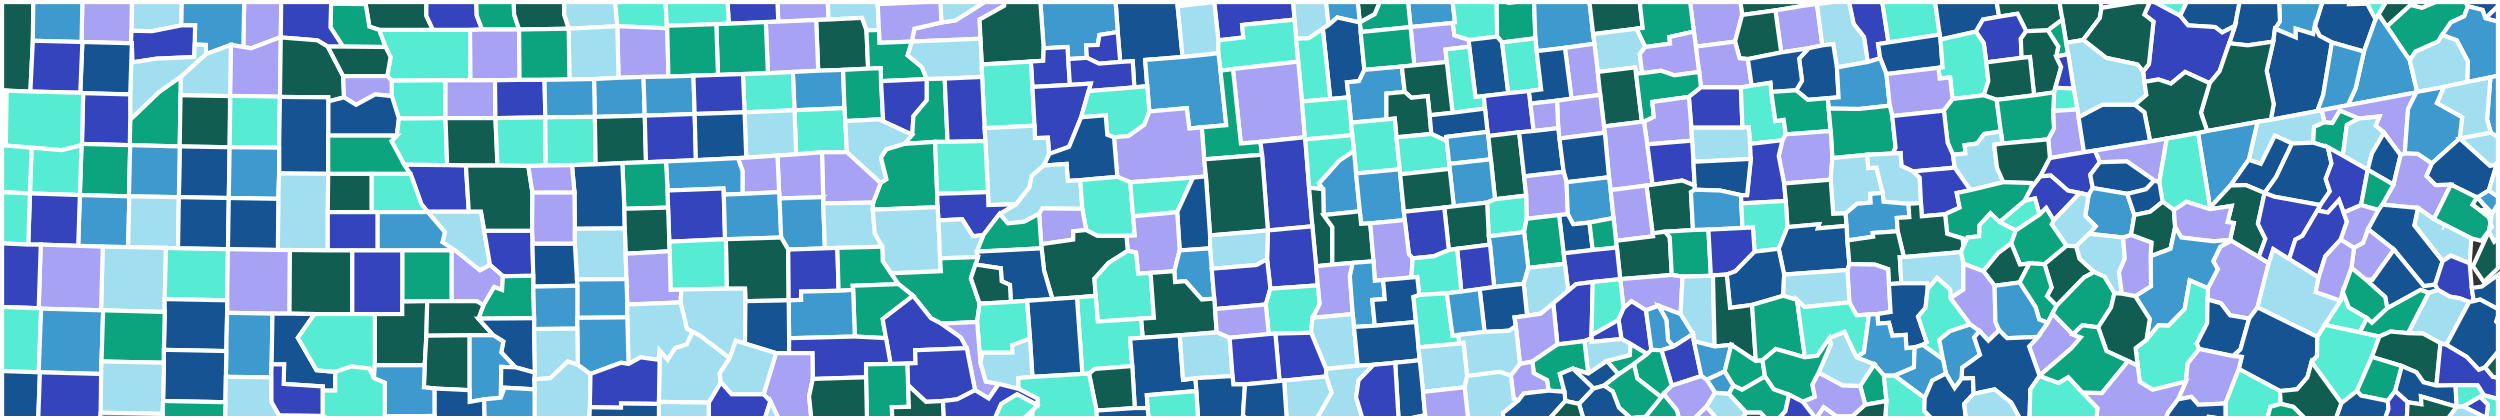 <?xml version="1.0" encoding="utf-8"?>
<!-- Generator: Adobe Illustrator 20.1.0, SVG Export Plug-In . SVG Version: 6.00 Build 0)  -->
<svg version="1.1" id="Layer_1" xmlns="http://www.w3.org/2000/svg" xmlns:xlink="http://www.w3.org/1999/xlink" x="0px" y="0px"
	 viewBox="0 0 601 101" style="enable-background:new 0 0 601 101;" xml:space="preserve">
<rect x="0" y="0" width="601" height="101" fill="#333333" stroke="none"/>
<style type="text/css">
	.st0{fill:none;}
	.st1{fill:#56EBD3;stroke:#FFFFFF;}
	.st2{fill:#3444BC;stroke:#FFFFFF;}
	.st3{fill:#A1DEF0;stroke:#FFFFFF;}
	.st4{fill:#115D52;stroke:#FFFFFF;}
	.st5{fill:#A8A2F4;stroke:#FFFFFF;}
	.st6{fill:#0BA47E;stroke:#FFFFFF;}
	.st7{fill:#3D99CE;stroke:#FFFFFF;}
	.st8{fill:#155392;stroke:#FFFFFF;}
</style>
<polygon class="st0" points="594.5,64 598.3,55.7 598.4,55.4 596.5,57.9 594.1,57.3 593.7,63.3 594.2,69.2 596.6,68.9 600.5,66.1 
	600.5,64.5 597.1,67.8 "/>
<polygon class="st0" points="598.3,52.2 598.7,53.5 599.1,51.3 596.3,48.3 598,50.4 "/>
<polygon class="st1" points="87.9,1 88.1,0.5 79.6,0.5 79.6,0.9 "/>
<polygon class="st2" points="222.4,0.5 211,0.5 211,1 "/>
<polygon class="st3" points="36.6,7.5 43.6,6.1 43.7,0.5 31.7,0.5 31.6,7.4 "/>
<polygon class="st4" points="88.8,6.4 91.2,7.2 104.1,7.2 102.5,3.8 102.5,0.5 88.1,0.5 87.9,1 "/>
<polygon class="st5" points="196.2,4.8 199.2,4.7 199,0.5 186.9,0.5 187.1,5.2 "/>
<polygon class="st3" points="136.7,6.9 148.4,6.3 147.9,0.5 135.6,0.5 135.6,3.5 "/>
<polygon class="st2" points="104.1,7.2 113,7.2 115.9,7.1 114.6,3.7 114.5,0.5 102.5,0.5 102.5,3.8 "/>
<polygon class="st6" points="115.9,7.1 124.8,7.1 123.6,3.5 123.5,0.5 114.5,0.5 114.6,3.7 "/>
<polygon class="st2" points="184.1,5.3 187.1,5.2 186.9,0.5 174.9,0.5 175.2,5.7 "/>
<polygon class="st1" points="160.4,6.8 160.3,6.2 160,0.5 147.9,0.5 148.4,6.3 "/>
<polygon class="st1" points="172.2,5.8 175.2,5.7 174.9,0.5 160,0.5 160.3,6.2 "/>
<polygon class="st4" points="124.8,7.1 136.7,6.9 135.6,3.5 135.6,0.5 123.5,0.5 123.6,3.5 "/>
<polygon class="st3" points="207.2,4.3 208.3,7.3 211.3,7.2 211,1 211,0.5 199,0.5 199.2,4.7 "/>
<polygon class="st5" points="226.3,5.4 219.8,6.9 219.2,10 219.2,10 235.7,9.3 235.5,4.7 241.4,1.4 241.5,0.5 236.7,0.5 229.7,4.9 
	"/>
<polygon class="st3" points="229.7,4.9 236.7,0.5 226.1,0.5 226.3,5.4 "/>
<polygon class="st4" points="330.5,3.4 331.7,0.5 326.4,0.5 326.9,5.4 "/>
<polygon class="st5" points="60.4,11.6 67.5,8.9 67.6,0.5 58.7,0.5 58.5,11.3 "/>
<polygon class="st7" points="46.9,6.1 46.8,10.7 49.5,10.8 49.5,13 55.5,10.8 58.5,11.3 58.7,0.5 43.7,0.5 43.6,6.1 "/>
<polygon class="st2" points="67.5,9 76.3,9.7 78.8,11.2 82.5,11.2 79.5,6.6 79.6,0.9 79.6,0.5 67.6,0.5 67.5,8.9 "/>
<polygon class="st5" points="19.8,10.1 31.5,10.4 31.6,7.4 31.7,0.5 19.8,0.5 19.6,10.1 "/>
<polygon class="st4" points="7.3,22 7.9,9.8 8,0.5 0.5,0.5 0.5,21.7 1.6,21.8 "/>
<polygon class="st7" points="19.6,10.1 19.8,0.5 8,0.5 7.9,9.8 "/>
<polygon class="st2" points="292.9,9.7 298.9,9 298.6,6 311.2,4.7 310.9,0.5 291.9,0.5 291.9,0.5 "/>
<polygon class="st7" points="291.9,0.5 291.9,0.5 283,0.5 283.1,1.5 "/>
<polygon class="st3" points="311.6,9.3 314.6,9.2 318,6.9 319.4,6 318.8,0.5 310.9,0.5 311.2,4.7 "/>
<polygon class="st7" points="321.5,4.2 326.9,5.4 326.4,0.5 318.8,0.5 319.4,6 "/>
<polygon class="st6" points="91.2,7.2 88.8,6.4 87.9,1 79.6,0.9 79.5,6.6 82.5,11.2 92.7,11.3 "/>
<polygon class="st8" points="269.3,14.9 272.3,14.7 272.7,21 275.8,20.7 275.3,14.4 284.3,13.7 283.1,1.5 283,0.5 268.2,0.5 
	268.7,7.7 "/>
<polygon class="st5" points="211.3,7.2 211.4,10.3 219.2,10 219.8,6.9 226.3,5.4 226.1,0.5 222.4,0.5 211,1 "/>
<polygon class="st7" points="256.6,11.3 256.8,14.2 261.3,13.9 261.1,10.9 263.9,10.8 264.3,8.4 268.7,7.7 268.2,0.5 250.1,0.5 
	250.9,11.6 "/>
<polygon class="st4" points="235.5,4.7 235.7,9.3 236,15.5 247.8,14.8 250.8,14.6 250.9,11.6 250.1,0.5 241.5,0.5 241.4,1.4 "/>
<polygon class="st3" points="364.6,0.5 362,0.5 362.8,0.7 "/>
<polygon class="st2" points="31.8,15 37.6,14.1 46.7,13.7 46.8,10.7 46.9,6.1 43.6,6.1 36.6,7.5 31.6,7.4 31.5,10.4 31.7,10.4 "/>
<polygon class="st4" points="202.7,16.8 208.7,16.5 208.3,7.3 207.2,4.3 199.2,4.7 196.2,4.8 196.7,17 "/>
<polygon class="st5" points="154.7,18.5 160.7,18.4 160.4,6.8 148.4,6.3 148.7,18.7 "/>
<polygon class="st5" points="190.6,17.3 196.7,17 196.2,4.8 187.1,5.2 184.1,5.3 184.6,17.6 "/>
<polygon class="st3" points="142.8,19 148.7,18.7 148.4,6.3 136.7,6.9 136.9,19.1 "/>
<polygon class="st6" points="178.6,17.8 184.6,17.6 184.1,5.3 175.2,5.7 172.2,5.8 172.6,18 "/>
<polygon class="st6" points="166.7,18.2 172.6,18 172.2,5.8 160.3,6.2 160.4,6.8 160.7,18.4 "/>
<polygon class="st1" points="93.9,13.7 93.1,18.3 94.2,19.4 107.1,19.3 113.1,19.3 113,7.2 104.1,7.2 91.2,7.2 92.7,11.3 "/>
<polygon class="st5" points="119,19.3 124.9,19.2 124.8,7.1 115.9,7.1 113,7.2 113.1,19.3 "/>
<polygon class="st6" points="130.9,19.2 136.9,19.1 136.7,6.9 124.8,7.1 124.9,19.2 "/>
<polygon class="st7" points="349.2,5.5 349.8,5.4 349.2,0.5 338.5,0.5 339.1,6.5 "/>
<polygon class="st3" points="292.9,9.7 291.9,0.5 283.1,1.5 284.3,13.7 292.9,12.8 "/>
<polygon class="st5" points="67.3,23.3 67.3,23.3 67.5,9 67.5,8.9 60.4,11.6 58.5,11.3 55.5,10.8 55.3,23.1 "/>
<polygon class="st4" points="78.9,23.4 78.9,24.4 82.7,23.4 82.5,18.3 78.8,11.2 76.3,9.7 67.5,9 67.3,23.3 "/>
<polygon class="st1" points="349.2,5.5 349.6,8.5 353.1,9.6 359.9,8.8 359.8,0.5 349.2,0.5 349.8,5.4 "/>
<polygon class="st6" points="326.9,5.4 327.1,7.7 339.1,6.5 338.5,0.5 331.7,0.5 330.5,3.4 "/>
<polygon class="st6" points="394.8,0.5 394.1,0.5 394.2,0.6 "/>
<polygon class="st6" points="211.7,16.4 211.8,19.5 222.8,19 221.6,16.1 218.2,13.3 219.2,10 219.2,10 211.4,10.3 211.3,7.2 
	208.3,7.3 208.7,16.5 "/>
<polygon class="st3" points="43.4,22.9 55.3,23.1 55.5,10.8 49.5,13 43.4,18.5 "/>
<polygon class="st3" points="37.6,14.1 31.8,15 31.7,10.4 31.3,22.7 31.3,28.8 38.3,22.1 43.4,18.5 49.5,13 49.5,10.8 46.8,10.7 
	46.7,13.7 "/>
<polygon class="st8" points="20,22.4 31.3,22.7 31.7,10.4 31.5,10.4 19.8,10.1 19.3,22.3 "/>
<polygon class="st2" points="19.8,10.1 19.6,10.1 7.9,9.8 7.3,22 19.3,22.3 "/>
<polygon class="st4" points="93.1,18.3 93.9,13.7 92.7,11.3 82.5,11.2 78.8,11.2 82.5,18.3 "/>
<polygon class="st3" points="221.6,16.1 222.8,19 222.8,19 227.1,18.9 236.1,18.5 236,15.5 235.7,9.3 219.2,10 218.2,13.3 "/>
<polygon class="st2" points="269.3,14.9 268.7,7.7 264.3,8.4 263.9,10.8 261.1,10.9 261.3,13.9 264.2,15.3 "/>
<polygon class="st1" points="293.4,17 296.4,16.6 312.1,14.8 311.6,9.3 311.2,4.7 298.6,6 298.9,9 292.9,9.7 292.9,12.8 "/>
<polygon class="st6" points="361.1,10.2 369.1,9.2 368.8,0.5 364.6,0.5 362.8,0.7 362,0.5 359.8,0.5 359.9,8.8 "/>
<polygon class="st8" points="434.1,1.3 436.8,1 440.6,0.5 433.9,0.5 "/>
<polygon class="st8" points="324.2,23.4 323.8,19.8 326.7,19.5 328,16.8 327.1,7.7 326.9,5.4 321.5,4.2 319.4,6 318,6.9 319.8,23.8 
	"/>
<polygon class="st7" points="369.4,12.3 376.2,11.5 383.3,10.5 383,8.2 382.1,0.5 368.8,0.5 369.1,9.2 "/>
<polygon class="st4" points="426.8,2.5 434.1,1.3 433.9,0.5 418.4,0.5 418.8,3.6 "/>
<polygon class="st4" points="393.4,6.9 394.9,6.7 394.2,0.6 394.1,0.5 382.1,0.5 383,8.2 "/>
<polygon class="st2" points="257.2,20.4 256.8,14.2 256.6,11.3 250.9,11.6 250.8,14.6 247.8,14.8 248.2,20.9 "/>
<polygon class="st1" points="313,24.4 319.8,23.8 318,6.9 314.6,9.2 311.6,9.3 312.1,14.8 "/>
<polygon class="st5" points="90.2,22.7 94.2,23.1 94.2,19.4 93.1,18.3 82.5,18.3 82.7,23.4 85.6,25.2 "/>
<polygon class="st5" points="347.8,14.9 347.5,11.9 353.2,11.2 353.1,9.6 349.6,8.5 349.2,5.5 339.1,6.5 340,15.7 "/>
<polygon class="st6" points="31.3,34.9 43.2,35.2 43.4,22.9 43.4,18.5 38.3,22.1 31.3,28.8 31.2,34.9 "/>
<polygon class="st6" points="337,16 340,15.7 339.1,6.5 327.1,7.7 328,16.8 "/>
<polygon class="st2" points="513.9,0.5 504.9,0.5 505.2,1.9 "/>
<polygon class="st1" points="525.7,0.5 517.9,0.5 524.1,3.8 "/>
<polygon class="st5" points="407.7,11.2 417.1,10 418.8,3.6 418.4,0.5 406.3,0.5 407.2,7.6 "/>
<polygon class="st6" points="394.9,6.7 393.4,6.9 395.5,11.3 401.5,10.5 401.3,8.9 407.2,7.6 406.3,0.5 394.8,0.5 394.2,0.6 "/>
<polygon class="st7" points="203,26 202.7,16.8 196.7,17 190.6,17.3 191,26.5 "/>
<polygon class="st6" points="203.2,29.1 211.3,28.7 212.3,28.7 211.8,19.5 211.7,16.4 208.7,16.5 202.7,16.8 203,26 "/>
<polygon class="st1" points="191,26.5 190.6,17.3 184.6,17.6 178.6,17.8 179,27 "/>
<polygon class="st7" points="155,27.8 154.7,18.5 148.7,18.7 142.8,19 143,28.1 "/>
<polygon class="st7" points="167,27.4 166.7,18.2 160.7,18.4 154.7,18.5 155,27.8 "/>
<polygon class="st2" points="179,27 178.6,17.8 172.6,18 166.7,18.2 167,27.4 "/>
<polygon class="st1" points="95.9,28.5 107.1,28.4 107.1,19.3 94.2,19.4 94.2,23.1 "/>
<polygon class="st5" points="119.1,28.4 119,19.3 113.1,19.3 107.1,19.3 107.1,28.4 "/>
<polygon class="st2" points="131.1,28.2 130.9,19.2 124.9,19.2 119,19.3 119.1,28.4 "/>
<polygon class="st7" points="143,28.1 142.8,19 136.9,19.1 130.9,19.2 131.1,28.2 "/>
<polygon class="st1" points="236.7,30.8 248.7,30.2 248.2,20.9 247.8,14.8 236,15.5 236.1,18.5 "/>
<polygon class="st2" points="262.2,20.1 261.7,21.9 272.7,21 272.3,14.7 269.3,14.9 264.2,15.3 261.3,13.9 256.8,14.2 257.2,20.4 
	"/>
<polygon class="st7" points="285.3,26 285.9,30.9 288.9,30.6 294.8,30.1 293.4,17 292.9,12.8 284.3,13.7 275.3,14.4 275.8,20.7 
	276.3,26.8 "/>
<polygon class="st2" points="211.3,28.7 219.3,32.4 219.6,27.9 222.8,24.1 222.8,19 222.8,19 211.8,19.5 212.3,28.7 "/>
<polygon class="st6" points="219.6,27.9 219.3,32.4 217.4,34.6 224.8,34.1 227.8,34.1 227.1,18.9 222.8,19 222.8,24.1 "/>
<polygon class="st2" points="236.9,33.9 236.7,30.8 236.1,18.5 227.1,18.9 227.8,34.1 "/>
<polygon class="st2" points="448.1,8.9 449,14.9 452,14 451.5,10.6 454,10.2 452.5,0.5 444.5,0.5 445.6,5.7 "/>
<polygon class="st8" points="95.4,32.6 95.9,28.5 94.2,23.1 90.2,22.7 85.6,25.2 82.7,23.4 78.9,24.4 78.9,32.6 "/>
<polygon class="st4" points="43.2,35.2 55.2,35.4 55.3,23.1 43.4,22.9 43.2,35.2 "/>
<polygon class="st2" points="31.3,28.8 31.3,22.7 20,22.4 19.7,34.6 31.2,34.9 "/>
<polygon class="st3" points="1.6,21.8 0.5,21.7 0.5,34.9 1.4,35 "/>
<polygon class="st1" points="19.6,34.9 19.7,34.6 20,22.4 19.3,22.3 7.3,22 1.6,21.8 1.4,35 7.6,35.5 14.8,36.1 "/>
<rect x="55.1" y="23.4" transform="matrix(1.496659e-02 -1 1 1.496659e-02 30.974 90.101)" class="st1" width="12.3" height="11.9"/>
<polygon class="st8" points="67.1,41.7 78.9,41.8 78.9,32.6 78.9,24.4 78.9,23.4 67.3,23.3 67.3,23.3 67.1,35.5 "/>
<polygon class="st8" points="354.7,23.3 356.7,23.1 362.6,22.4 361.1,10.2 359.9,8.8 353.1,9.6 353.2,11.2 "/>
<polygon class="st5" points="303,34.1 313.7,33 313,24.4 312.1,14.8 296.4,16.6 298.3,34.5 "/>
<polygon class="st1" points="367.5,21.9 370.5,21.5 369.4,12.3 369.1,9.2 361.1,10.2 362.6,22.4 "/>
<polygon class="st1" points="357,26.1 356.7,23.1 354.7,23.3 353.2,11.2 347.5,11.9 347.8,14.9 349.2,27.1 "/>
<polygon class="st5" points="428.2,12.6 434.8,11.6 438.1,10.9 436.8,1 434.1,1.3 426.8,2.5 "/>
<polygon class="st6" points="303.4,37.2 303,34.1 298.3,34.5 296.4,16.6 293.4,17 294.8,30.1 288.9,30.6 289.5,38.3 "/>
<polygon class="st3" points="438.1,10.9 440.7,10.6 441.6,16.2 449,14.9 448.1,8.9 445.6,5.7 444.5,0.5 440.6,0.5 436.8,1 "/>
<polygon class="st4" points="420.2,14.2 428.2,12.6 426.8,2.5 418.8,3.6 417.1,10 418.2,14 "/>
<polygon class="st1" points="466.3,8.3 465.2,0.5 452.5,0.5 454,10.2 "/>
<polygon class="st3" points="393.1,16.2 393.3,17.7 394.8,17.6 394.2,13 395.5,11.3 393.4,6.9 383,8.2 383.3,10.5 384.1,17.3 "/>
<polygon class="st8" points="466.5,9.5 475,7.6 476.7,4.7 480.6,4 480,0.5 465.2,0.5 466.3,8.3 "/>
<polygon class="st2" points="251.9,33.1 252.2,37 257,35.3 259.9,28.2 261.7,21.9 262.2,20.1 257.2,20.4 248.2,20.9 248.7,30.2 
	248.8,33.2 "/>
<polygon class="st4" points="485,3.3 487.1,7.5 492.3,7.3 495.8,4.7 495.1,0.5 480,0.5 480.6,4 "/>
<polygon class="st1" points="259.9,28.2 265.8,27.7 266.2,32.4 267.8,33 271.3,32.7 275.1,30 276.3,26.8 275.8,20.7 272.7,21 
	261.7,21.9 "/>
<polygon class="st5" points="384.7,22.8 384.1,17.3 383.3,10.5 376.2,11.5 377.8,23.7 "/>
<polygon class="st5" points="394.8,17.6 399.3,17 402.5,18.1 408.5,17.3 407.7,11.2 407.2,7.6 401.3,8.9 401.5,10.5 395.5,11.3 
	394.2,13 "/>
<polygon class="st8" points="367.5,21.9 367.9,24.9 374.3,24.2 377.8,23.7 376.2,11.5 369.4,12.3 370.5,21.5 "/>
<polygon class="st7" points="333.3,28.7 333.3,22.5 337.7,22.1 337,16 328,16.8 326.7,19.5 323.8,19.8 324.2,23.4 324.8,29.5 "/>
<polygon class="st4" points="339.3,23.5 343.2,23.1 343.7,27.7 349.2,27.1 347.8,14.9 340,15.7 337,16 337.7,22.1 "/>
<polygon class="st8" points="526,6.1 532.5,6.5 534.2,7.8 537.3,6.2 538.4,0.5 525.7,0.5 524.1,3.8 "/>
<polygon class="st1" points="97.2,39.6 107.5,39.7 107.1,28.4 95.9,28.5 95.4,32.6 94.1,33.9 "/>
<polygon class="st4" points="112,39.8 119.6,39.8 119.1,28.4 107.1,28.4 107.5,39.7 "/>
<polygon class="st1" points="127,39.9 131.2,39.8 131.1,28.2 119.1,28.4 119.6,39.8 "/>
<polygon class="st1" points="197.6,36.6 203.6,36.6 203.2,29.1 203,26 191,26.5 191.4,37.1 "/>
<polygon class="st3" points="186.9,37.4 191.4,37.1 191,26.5 179,27 179.4,37.9 "/>
<polygon class="st1" points="137.5,39.7 143.2,39.5 143,28.1 131.1,28.2 131.2,39.8 "/>
<polygon class="st4" points="149.6,39.2 155.3,39 155,27.8 143,28.1 143.2,39.5 "/>
<polygon class="st2" points="160.1,38.8 167.3,38.5 167,27.4 155,27.8 155.3,39 "/>
<polygon class="st8" points="177.4,38 179.4,37.9 179,27 167,27.4 167.3,38.5 "/>
<polygon class="st4" points="496.7,10.3 500.8,9.6 504.8,4.3 505.2,1.9 504.9,0.5 495.1,0.5 495.8,4.7 "/>
<polygon class="st2" points="569.1,0.9 569.3,0.5 565,0.5 564.8,1 "/>
<polygon class="st5" points="408.9,21 418.5,21 421.1,20.6 420.2,14.2 418.2,14 417.1,10 407.7,11.2 408.5,17.3 "/>
<polygon class="st3" points="211.7,44 213.1,43.1 211.8,37.9 213.1,35.9 217.4,34.6 219.3,32.4 211.3,28.7 203.2,29.1 203.6,36.6 
	"/>
<polygon class="st6" points="98.7,41.8 97.2,39.6 94.1,33.9 95.4,32.6 78.9,32.6 78.9,41.8 89.3,41.8 "/>
<polygon class="st5" points="271.7,43.8 286.8,42.7 289.9,42.4 289.5,38.3 288.9,30.6 285.9,30.9 285.3,26 276.3,26.8 275.1,30 
	271.3,32.7 267.8,33 268.6,42.5 "/>
<polygon class="st8" points="252.2,37 250.9,39.8 256.4,39.4 256.7,43.5 259.7,43.3 268.6,42.5 267.8,33 266.2,32.4 265.8,27.7 
	259.9,28.2 257,35.3 "/>
<polygon class="st8" points="557.6,8.6 560.6,10.2 568.3,12.4 571.1,4.6 569.1,0.9 564.8,1 565,0.5 558.3,0.5 556.5,6.2 "/>
<polygon class="st7" points="546.9,6.9 551.9,9 551.9,6.9 556.1,8.2 556.5,6.2 558.3,0.5 547.9,0.5 548.1,5.1 "/>
<polygon class="st1" points="313.8,33.5 325.1,32.5 324.8,29.5 324.2,23.4 319.8,23.8 313,24.4 313.7,33 "/>
<polygon class="st4" points="335.7,33 344.1,32.2 343.7,27.7 343.2,23.1 339.3,23.5 337.7,22.1 333.3,22.5 333.3,28.7 335.3,28.5 
	"/>
<polygon class="st2" points="477.5,15 486,13.9 485.8,9.3 487.1,7.5 485,3.3 480.6,4 476.7,4.7 475,7.6 476.9,10.4 "/>
<polygon class="st4" points="395.2,29.2 395.3,29.2 394.7,29.1 393.3,17.7 393.1,16.2 384.1,17.3 384.7,22.8 385.6,30.4 "/>
<polygon class="st8" points="535.9,10.4 540.3,10.9 546.5,10 546.9,6.9 548.1,5.1 547.9,0.5 538.4,0.5 537.3,6.2 "/>
<polygon class="st3" points="237.5,46.2 237.6,49.3 244.3,49.1 247.5,45 248,42.3 250.9,39.8 252.2,37 251.9,33.1 248.8,33.2 
	248.7,30.2 236.7,30.8 236.9,33.9 "/>
<polygon class="st8" points="432.5,14.1 433.2,19.4 431.8,21.7 434.6,24 439.4,23.6 442,23.4 441.6,16.2 440.7,10.6 438.1,10.9 
	434.8,11.6 "/>
<polygon class="st8" points="421.1,20.6 425.6,19.9 425.8,22.1 431.8,21.7 433.2,19.4 432.5,14.1 434.8,11.6 428.2,12.6 420.2,14.2 
	"/>
<polygon class="st6" points="31.3,34.9 31.2,34.9 19.7,34.6 19.6,34.9 19.2,46.9 31,47.2 "/>
<polygon class="st8" points="43,47.4 55,47.6 55.2,35.4 43.2,35.2 43,47.4 "/>
<polygon class="st7" points="66.9,47.8 67.1,41.7 67.1,35.5 55.2,35.4 55,47.6 "/>
<polygon class="st7" points="43.2,35.2 43.2,35.2 31.3,34.9 31,47.2 31.1,47.2 43,47.4 "/>
<polygon class="st1" points="571.1,4.6 571.8,3.5 573.6,0.5 569.3,0.5 569.1,0.9 "/>
<polygon class="st1" points="19.2,46.9 19.6,34.9 14.8,36.1 7.6,35.5 7.2,46.5 19.2,46.9 "/>
<polygon class="st6" points="395.3,29.2 397.6,28.1 397.2,24.5 406,23.3 408.9,21 408.5,17.3 402.5,18.1 399.3,17 394.8,17.6 
	393.3,17.7 394.7,29.1 "/>
<polygon class="st1" points="7.6,35.5 1.4,35 0.5,34.9 0.5,46.2 7.2,46.5 "/>
<polygon class="st2" points="517.7,5.2 516.6,15.4 515.2,17.2 515.5,19.7 518.9,19.1 521.9,20.1 525.3,17.3 531.2,20 533.6,17.1 
	535.9,10.4 537.3,6.2 534.2,7.8 532.5,6.5 526,6.1 524.1,3.8 517.9,0.5 516.8,0.5 515.5,3.5 "/>
<polygon class="st4" points="504.8,4.3 500.8,9.6 506.3,13.9 513.8,15.5 515.2,17.2 516.6,15.4 517.7,5.2 515.5,3.5 516.8,0.5 
	513.9,0.5 505.2,1.9 "/>
<polygon class="st8" points="466,16.3 467,16.2 466.5,9.5 466.3,8.3 454,10.2 451.5,10.6 452,14 453.5,17.8 "/>
<polygon class="st1" points="466,16.3 466.3,18.9 468.8,18.6 469.4,23.8 476.9,22.9 478,19.5 477.5,15 476.9,10.4 475,7.6 
	466.5,9.5 467,16.2 "/>
<polygon class="st8" points="596.8,2.4 597.5,4.4 600.5,1.5 600.5,0.5 592.6,0.5 593.3,1.5 "/>
<polygon class="st2" points="357.6,31.7 357.8,32.7 365.2,31.8 368.7,31.5 367.9,24.9 367.5,21.9 362.6,22.4 356.7,23.1 357,26.1 
	"/>
<polygon class="st6" points="211.8,37.9 213.1,43.1 211.7,44 209.9,48.7 209.8,50.4 225.4,49.8 225.3,46.6 224.8,34.1 217.4,34.6 
	213.1,35.9 "/>
<polygon class="st6" points="494.3,13.6 497.2,13 496.7,10.3 495.8,4.7 492.3,7.3 494.8,11.2 "/>
<polygon class="st1" points="237.5,46.2 236.9,33.9 227.8,34.1 224.8,34.1 225.3,46.6 "/>
<polygon class="st4" points="573.8,6.4 579.5,1.2 582.2,1.9 585.6,0.5 573.6,0.5 571.8,3.5 "/>
<polygon class="st5" points="211.7,44 203.6,36.6 197.6,36.6 197.9,47.4 197.9,48.9 209.9,48.7 "/>
<polygon class="st5" points="191.4,37.1 186.9,37.4 187.3,46.2 187.4,47.7 197.9,47.4 197.6,36.6 "/>
<polygon class="st4" points="486,13.9 488,13.7 489,22.9 493.8,22.2 494.1,21.1 495.5,16.1 494.3,13.6 494.8,11.2 492.3,7.3 
	487.1,7.5 485.8,9.3 "/>
<polygon class="st5" points="179.4,37.9 177.4,38 178.5,41.1 178.5,46.6 187.3,46.2 186.9,37.4 "/>
<polygon class="st7" points="177.4,38 167.3,38.5 160.1,38.8 160.5,45.8 173.9,45.3 174,46.8 178.5,46.6 178.5,41.1 "/>
<polygon class="st2" points="102.8,50.9 112.7,50.9 112,39.8 107.5,39.7 97.2,39.6 98.7,41.8 101.3,49.1 "/>
<polygon class="st6" points="160.6,49.9 160.5,45.8 160.1,38.8 155.3,39 149.6,39.2 150.1,50.2 "/>
<polygon class="st4" points="115.6,50.9 116.4,55.5 127.9,55.5 128,46.3 127,39.9 119.6,39.8 112,39.8 112.7,50.9 "/>
<polygon class="st8" points="149.6,39.2 143.2,39.5 137.5,39.7 138.1,46.3 138.2,55 150.2,54.9 150.1,50.2 "/>
<polygon class="st7" points="439.4,23.6 439.6,26.1 446.9,26.2 454.3,25.4 453.5,17.8 452,14 449,14.9 441.6,16.2 442,23.4 "/>
<polygon class="st5" points="374.9,33.3 385.8,31.9 385.6,30.4 384.7,22.8 377.8,23.7 374.3,24.2 374.6,30.8 "/>
<polygon class="st5" points="138.1,46.3 137.5,39.7 131.2,39.8 127,39.9 128,46.3 "/>
<polygon class="st5" points="374.6,30.8 374.3,24.2 367.9,24.9 368.7,31.5 "/>
<polygon class="st8" points="347.8,33.9 347.7,32.9 357.6,31.7 357,26.1 349.2,27.1 343.7,27.7 344.1,32.2 "/>
<polygon class="st1" points="326,41.7 336.5,40.7 335.7,33 335.3,28.5 333.3,28.7 324.8,29.5 325.1,32.5 325.5,36.3 "/>
<polygon class="st1" points="101.3,49.1 98.7,41.8 89.3,41.8 89.3,51 90.8,51 102.9,51 102.8,50.9 "/>
<polygon class="st2" points="406.6,30.7 418.9,30.7 418.5,21 408.9,21 406,23.3 "/>
<polygon class="st3" points="78.9,41.8 67.1,41.7 66.9,47.8 66.8,60.1 69.7,60.1 78.8,60.2 78.8,51 "/>
<polygon class="st4" points="89.3,51 89.3,41.8 78.9,41.8 78.8,51 "/>
<polygon class="st1" points="420.4,30.6 420.7,34.6 428.5,33.7 429.3,32.3 428.8,28.8 426.8,29.1 425.8,22.1 425.6,19.9 421.1,20.6 
	418.5,21 418.9,30.7 "/>
<polygon class="st2" points="315.5,54.4 314.7,45.1 313.8,33.5 313.7,33 303,34.1 303.4,37.2 304.8,55.4 "/>
<polygon class="st5" points="406.8,33.8 406.6,30.7 406,23.3 397.2,24.5 397.6,28.1 395.3,29.2 395.2,29.2 396,34.7 "/>
<polygon class="st3" points="498.5,21.3 499.4,26.3 499.7,28.2 505.4,25.2 513.2,25.2 516,22.8 515.5,19.7 515.2,17.2 513.8,15.5 
	506.3,13.9 500.8,9.6 496.7,10.3 497.2,13 "/>
<polygon class="st1" points="318.1,45.5 317.1,44.1 322,38.6 325.5,36.3 325.1,32.5 313.8,33.5 314.7,45.1 "/>
<polygon class="st5" points="467.3,26.6 469.4,23.8 468.8,18.6 466.3,18.9 466,16.3 453.5,17.8 454.3,25.4 454.9,27.9 "/>
<polygon class="st6" points="426.8,29.1 428.8,28.8 429.3,32.3 440.1,31.5 439.6,26.1 439.4,23.6 434.6,24 431.8,21.7 425.8,22.1 
	"/>
<polygon class="st3" points="242.3,53.7 246.2,53.3 249.8,51.4 250.6,50.1 260.2,50.2 259.7,43.3 256.7,43.5 256.4,39.4 250.9,39.8 
	248,42.3 247.5,45 244.3,49.1 240.3,51.4 "/>
<polygon class="st4" points="489,22.9 488,13.7 486,13.9 477.5,15 478,19.5 476.9,22.9 480,24 "/>
<polygon class="st1" points="348.5,40.6 348.4,39.4 347.8,33.9 344.1,32.2 335.7,33 336.5,40.7 336.6,41.9 "/>
<polygon class="st7" points="347.8,33.9 348.4,39.4 358.4,38.3 357.8,32.7 357.6,31.7 347.7,32.9 "/>
<polygon class="st2" points="497.2,13 494.3,13.6 495.5,16.1 494.1,21.1 498.5,21.3 "/>
<polygon class="st4" points="304.8,55.4 303.4,37.2 289.5,38.3 289.9,42.4 290.9,56.6 "/>
<polygon class="st2" points="160.5,45.8 160.6,49.9 160.9,58.1 174.3,57.5 174,46.8 173.9,45.3 "/>
<polygon class="st5" points="128,46.3 127.9,55.5 128,58.6 138.2,58.6 138.2,55 138.1,46.3 "/>
<polygon class="st4" points="359.4,47.9 366.9,47 366.4,42.4 365.2,31.8 357.8,32.7 358.4,38.3 "/>
<polygon class="st8" points="375.9,41.3 374.9,33.3 374.6,30.8 368.7,31.5 365.2,31.8 366.4,42.4 "/>
<polygon class="st7" points="325.5,36.3 322,38.6 317.1,44.1 318.1,45.5 318.2,51.7 326.9,50.8 326,41.7 "/>
<polygon class="st5" points="387.2,45.7 395.8,44.6 397.3,44.4 396,34.7 395.2,29.2 385.6,30.4 385.8,31.9 386.8,42.6 "/>
<polygon class="st7" points="31.1,47.2 31,47.2 19.2,46.9 19.2,46.9 18.8,59.1 24.7,59.3 30.8,59.4 "/>
<polygon class="st2" points="19.2,46.9 7.2,46.5 6.8,58.8 9.8,58.8 18.8,59.1 "/>
<polygon class="st3" points="43,47.4 43,47.4 31.1,47.2 30.8,59.4 39.9,59.6 42.8,59.7 "/>
<polygon class="st8" points="43,47.4 42.8,59.7 54.8,59.9 55,47.6 "/>
<polygon class="st8" points="55,47.6 54.8,59.9 66.8,60.1 66.9,47.8 "/>
<polygon class="st1" points="7.2,46.5 0.5,46.2 0.5,58.5 6.8,58.8 "/>
<polygon class="st7" points="187.3,46.2 178.5,46.6 174,46.8 174.3,57.5 174.5,57.5 187.8,57.1 187.4,47.7 "/>
<polygon class="st6" points="579.5,1.2 573.8,6.4 579.3,14.5 580.7,12.4 586.1,10 587.1,8.4 589.2,5.4 592.4,3.9 593.3,1.5 
	592.6,0.5 585.6,0.5 582.2,1.9 "/>
<polygon class="st1" points="272.4,52 271.7,43.8 268.6,42.5 259.7,43.3 260.2,50.2 261.1,55.3 263.8,56.7 270.8,56.7 272.8,56.6 
	"/>
<polygon class="st8" points="546.6,25 545.9,28.8 557.1,26.7 558.5,22.8 560.6,10.2 557.6,8.6 556.5,6.2 556.1,8.2 551.9,6.9 
	551.9,9 546.9,6.9 546.5,10 544.9,17 "/>
<polygon class="st2" points="600.5,5.2 600.5,1.5 597.5,4.4 "/>
<polygon class="st8" points="376.6,43.8 386.8,42.6 385.8,31.9 374.9,33.3 375.9,41.3 "/>
<polygon class="st7" points="197.9,48.9 197.9,47.4 187.4,47.7 187.8,57.1 189.5,60 198.3,59.7 "/>
<polygon class="st7" points="564.4,25.3 580.9,22.2 581.1,22.1 579.3,14.5 573.8,6.4 571.8,3.5 571.1,4.6 568.3,12.4 566.3,21.2 "/>
<polygon class="st4" points="530.6,31.5 542.7,29.3 545.9,28.8 546.6,25 544.9,17 546.5,10 540.3,10.9 535.9,10.4 533.6,17.1 
	531.2,20 529.1,27.1 "/>
<polygon class="st1" points="283,51 286.8,42.7 271.7,43.8 272.4,52 "/>
<polygon class="st2" points="225.4,49.8 225.6,53 231.3,52.7 233.9,56.8 236.4,56.5 240.3,51.4 244.3,49.1 237.6,49.3 237.5,46.2 
	225.3,46.6 "/>
<polygon class="st8" points="283.6,60.2 290.9,59.7 290.9,56.6 289.9,42.4 286.8,42.7 283,51 "/>
<polygon class="st6" points="440.5,38 448.9,37.2 455,36.9 455.7,35.5 454.9,27.9 454.3,25.4 446.9,26.2 439.6,26.1 440.1,31.5 "/>
<polygon class="st3" points="407.1,38.9 420.9,38.2 420.7,34.6 420.4,30.6 418.9,30.7 406.6,30.7 406.8,33.8 "/>
<polygon class="st4" points="150.1,50.2 150.2,54.9 150.4,61 161,60.4 160.9,58.1 160.6,49.9 "/>
<polygon class="st2" points="89.3,51 78.8,51 78.8,60.2 84.7,60.2 90.8,60.2 90.8,51 "/>
<polygon class="st7" points="109.4,60.2 106.4,58.2 107,55.8 102.9,51 90.8,51 90.8,60.2 96.7,60.2 108.6,60.2 "/>
<polygon class="st3" points="115.6,50.9 112.7,50.9 102.8,50.9 102.9,51 107,55.8 106.4,58.2 109.4,60.2 115.4,65 117.8,63.7 
	116.4,55.5 "/>
<polygon class="st3" points="197.9,48.9 198.3,59.7 201.3,59.6 212.1,59.3 210.3,56.1 209.8,50.4 209.9,48.7 "/>
<polygon class="st7" points="596.8,2.4 593.3,1.5 592.4,3.9 589.2,5.4 587.1,8.4 590.6,9.7 593.3,14.8 593.1,19.7 598.7,18.6 
	600.5,18.2 600.5,5.2 597.5,4.4 "/>
<polygon class="st6" points="468.2,34.3 469.5,37.2 472.5,36.9 472.3,34.9 475.3,34.5 477,32.2 481,31.6 480,24 476.9,22.9 
	469.4,23.8 467.3,26.6 "/>
<polygon class="st7" points="349.5,49.6 357.5,48.7 359.4,47.9 358.4,38.3 348.4,39.4 348.5,40.6 "/>
<polygon class="st7" points="336.6,41.9 336.5,40.7 326,41.7 326.9,50.8 327.2,53.8 329.4,53.7 337.7,52.9 337.5,50.9 "/>
<polygon class="st3" points="225.4,49.8 209.8,50.4 210.3,56.1 212.1,59.3 212.2,62.8 214.2,65.7 226.2,65.2 226,62.1 225.6,53 "/>
<polygon class="st2" points="407.4,44.6 407.1,38.9 406.8,33.8 396,34.7 397.3,44.4 404.4,43.4 "/>
<polygon class="st1" points="499.4,26.3 498.5,21.3 494.1,21.1 493.8,22.2 493.6,26.7 "/>
<polygon class="st4" points="336.6,41.9 337.5,50.9 347.2,49.9 349.5,49.6 348.5,40.6 "/>
<polygon class="st6" points="481,31.6 481.4,34.5 492.4,33.5 493.8,30.9 493.6,26.7 493.8,22.2 489,22.9 480,24 "/>
<polygon class="st2" points="457.1,39.9 459.9,41.2 469.9,40.3 469.5,37.2 468.2,34.3 467.3,26.6 454.9,27.9 455.7,35.5 455,36.9 
	456.9,36.8 "/>
<polygon class="st7" points="557.1,26.7 558.1,26.5 564.4,25.3 566.3,21.2 568.3,12.4 560.6,10.2 558.5,22.8 "/>
<polygon class="st5" points="250.6,50.1 249.8,51.4 250.3,58.7 258,57.6 258,55.6 261.1,55.3 260.2,50.2 "/>
<polygon class="st4" points="318.2,51.7 318.1,45.5 314.7,45.1 315.5,54.4 316.4,64 320.3,63.6 320.3,54.6 "/>
<polygon class="st4" points="513.2,25.2 515.5,27 516.9,34 520.9,33.3 528.4,32 530.6,31.5 529.1,27.1 531.2,20 525.3,17.3 
	521.9,20.1 518.9,19.1 515.5,19.7 516,22.8 "/>
<polygon class="st5" points="427.6,37.5 428.9,44.1 440.1,43.2 440.5,38 440.1,31.5 429.3,32.3 428.5,33.7 "/>
<polygon class="st3" points="150.2,54.9 138.2,55 138.2,58.6 138.7,67.2 150.6,67.1 150.4,61 "/>
<polygon class="st2" points="116.4,55.5 117.8,63.7 120.9,66.4 128.2,66.3 128,58.6 127.9,55.5 "/>
<polygon class="st6" points="246.2,53.3 242.3,53.7 240.3,51.4 236.4,56.5 234.8,60.5 250.4,59.7 250.3,58.7 249.8,51.4 "/>
<polygon class="st2" points="420,46.9 418.5,46.9 418.6,48.9 429.3,48.3 428.9,44.1 427.6,37.5 428.5,33.7 420.7,34.6 420.9,38.2 
	"/>
<polygon class="st3" points="233.9,56.8 231.3,52.7 225.6,53 226,62.1 235.1,61.8 234.8,60.5 236.4,56.5 "/>
<polygon class="st5" points="374.8,51.7 376.9,51.5 376.6,43.8 375.9,41.3 366.4,42.4 366.9,47 367,52.6 "/>
<polygon class="st3" points="587.5,20.9 593.1,19.7 593.3,14.8 590.6,9.7 587.1,8.4 586.1,10 580.7,12.4 579.3,14.5 581.1,22.1 "/>
<polygon class="st5" points="283,51 272.4,52 272.8,56.6 270.8,56.7 271.1,60.3 273.1,60.7 273.6,65.8 276.6,65.6 282.3,65.2 
	283.6,60.2 "/>
<polygon class="st4" points="189.5,60 187.8,57.1 174.5,57.5 174.7,69.4 179.1,69.4 179.2,72.4 189.6,72.2 189.6,72.2 "/>
<polygon class="st8" points="407.4,45.6 413.5,45.8 418.5,46.9 420,46.9 420.9,38.2 407.1,38.9 407.4,44.6 "/>
<polygon class="st1" points="160.9,58.1 161,60.4 161.2,69.7 163.8,69.6 174.7,69.4 174.5,57.5 174.3,57.5 "/>
<polygon class="st8" points="128,58.6 128.2,66.3 128.2,68.9 138.8,68.7 138.7,67.2 138.2,58.6 "/>
<polygon class="st5" points="493.8,30.9 492.4,33.5 492.8,38 501,36.6 499.7,28.2 499.4,26.3 493.6,26.7 "/>
<polygon class="st8" points="503.6,36.2 516.9,34 515.5,27 513.2,25.2 505.4,25.2 499.7,28.2 501,36.6 "/>
<polygon class="st7" points="378.2,53.9 382.1,53.5 387.9,52.4 387.2,45.7 386.8,42.6 376.6,43.8 376.9,51.5 "/>
<polygon class="st3" points="39.6,71.9 39.9,59.6 30.8,59.4 24.7,59.3 24.3,74.6 24.8,74.6 39.6,75 "/>
<polygon class="st5" points="24.7,59.3 18.8,59.1 9.8,58.8 9.3,74.1 9.9,74.2 24.3,74.6 "/>
<polygon class="st1" points="39.9,59.6 39.6,71.9 54.6,72.2 54.8,59.9 42.8,59.7 "/>
<polygon class="st5" points="66.8,60.1 54.8,59.9 54.6,72.2 54.6,75.2 65.5,75.4 69.6,75.4 69.7,60.1 "/>
<polygon class="st2" points="9.8,58.8 6.8,58.8 0.5,58.5 0.5,73.8 9.3,74.1 "/>
<polygon class="st4" points="78.8,60.2 69.7,60.1 69.6,75.4 75.6,75.5 84.7,75.5 84.7,60.2 "/>
<polygon class="st6" points="96.7,60.2 96.7,72.5 102.7,72.4 108.6,72.4 108.6,60.2 "/>
<polygon class="st2" points="96.7,72.5 96.7,60.2 90.8,60.2 84.7,60.2 84.7,75.5 90.1,75.5 96.7,75.5 "/>
<polygon class="st5" points="120.7,69.7 120.9,66.4 117.8,63.7 115.4,65 109.4,60.2 108.6,60.2 108.6,72.4 114.6,72.4 116.2,73.4 
	118.8,69 "/>
<polygon class="st4" points="266.5,63.2 271.1,60.3 270.8,56.7 263.8,56.7 261.1,55.3 258,55.6 258,57.6 250.3,58.7 250.4,59.7 
	251,65.1 253,71.9 258.9,71.5 263.4,71.1 263.1,67 "/>
<polygon class="st5" points="161,60.4 150.4,61 150.6,67.1 150.8,73.2 163.6,72.7 163.8,69.6 161.2,69.7 "/>
<polygon class="st2" points="198.3,59.7 189.5,60 189.6,72.2 192.6,72.1 192.6,70.1 201.6,69.9 201.3,59.6 "/>
<polygon class="st4" points="327.2,53.8 326.9,50.8 318.2,51.7 320.3,54.6 320.3,63.6 325.2,63.2 330.2,62.8 329.4,53.7 "/>
<polygon class="st3" points="473.7,45.7 481.6,43.8 480.1,40.4 479.4,34.8 481.4,34.5 481,31.6 477,32.2 475.3,34.5 472.3,34.9 
	472.5,36.9 469.5,37.2 469.9,40.3 "/>
<polygon class="st6" points="212.1,59.3 201.3,59.6 201.6,69.9 205.1,69.7 205,68.7 216,68.3 214.2,65.7 212.2,62.8 "/>
<polygon class="st1" points="366.9,47 359.4,47.9 357.5,48.7 357.9,56.8 366.4,55.8 367,52.6 "/>
<polygon class="st3" points="440.7,51.4 443.7,51.3 446.4,49 449.7,48.7 449.6,46.6 452.6,46.4 451.1,40.3 449.1,40.4 448.9,37.2 
	440.5,38 440.1,43.2 "/>
<polygon class="st3" points="451.1,40.3 452.6,46.4 452.8,48.5 458.8,49 461.8,48.8 461.5,42.7 459.9,41.2 457.1,39.9 456.9,36.8 
	455,36.9 448.9,37.2 449.1,40.4 "/>
<polygon class="st4" points="349.5,49.6 347.2,49.9 348.3,60.1 350.3,59.8 358.2,58.8 357.9,56.8 357.5,48.7 "/>
<polygon class="st2" points="337.5,50.9 337.7,52.9 338.7,61.1 339.6,62.1 344.7,61.6 348.3,60.1 347.2,49.9 "/>
<polygon class="st4" points="407.4,45.6 407.4,44.6 404.4,43.4 397.3,44.4 395.8,44.6 397.3,56.1 400.3,55.7 407,55.3 406.5,46.2 
	"/>
<polygon class="st5" points="388.5,57.9 397.4,56.8 397.3,56.1 395.8,44.6 387.2,45.7 387.9,52.4 "/>
<polygon class="st2" points="304.8,55.4 304.6,62.3 305.4,69.4 316.8,68.6 316.4,64 315.5,54.4 "/>
<polygon class="st3" points="290.9,59.7 291.3,64.6 302.1,63.7 304.6,62.3 304.8,55.4 290.9,56.6 "/>
<polygon class="st8" points="250.4,59.7 234.8,60.5 235.1,61.8 234.5,63.6 240.6,64.5 240.8,67.6 242.8,68.5 243,72.6 246.9,72.3 
	253,71.9 251,65.1 "/>
<polygon class="st4" points="480.1,40.4 481.6,43.8 488.3,44 488.4,45.1 490.5,42.4 492.8,38 492.4,33.5 481.4,34.5 479.4,34.8 "/>
<polygon class="st5" points="338.7,61.1 337.7,52.9 329.4,53.7 330.2,62.8 330.5,67.5 332.5,67.3 339.3,66.7 339.6,62.1 "/>
<polygon class="st7" points="418.5,46.9 413.5,45.8 407.4,45.6 406.5,46.2 407,55.3 410.7,55.2 418.9,54.8 418.6,48.9 "/>
<polygon class="st6" points="233.4,66.9 234.5,63.6 235.1,61.8 226,62.1 226.2,65.2 214.2,65.7 216,68.3 219.5,71.1 223.8,76.5 
	226.3,77.8 234.9,77.4 235.5,73 "/>
<polygon class="st1" points="276.6,65.6 273.6,65.8 273.1,60.7 271.1,60.3 266.5,63.2 263.1,67 263.4,71.1 263.9,77.3 274.3,76.6 
	277.4,76.4 "/>
<polygon class="st6" points="120.9,66.4 120.7,69.7 118.8,69 116.2,73.4 115,76.6 128.4,76.5 128.2,68.9 128.2,66.3 "/>
<polygon class="st4" points="429.7,54.6 437.3,53.9 437,54.9 443.9,54.3 443.7,51.3 440.7,51.4 440.1,43.2 428.9,44.1 429.3,48.3 
	"/>
<polygon class="st7" points="290.9,59.7 283.6,60.2 282.3,65.2 282.5,67.8 285,67.6 288.9,72 291.9,71.8 291.3,64.6 "/>
<polygon class="st8" points="378.2,53.9 376.9,51.5 374.8,51.7 375.9,60.9 382.9,60.1 382.1,53.5 "/>
<polygon class="st6" points="367,52.6 366.4,55.8 367.4,64.4 376.2,63.4 375.9,60.9 374.8,51.7 "/>
<polygon class="st4" points="235.5,73 243,72.6 242.8,68.5 240.8,67.6 240.6,64.5 234.5,63.6 233.4,66.9 "/>
<polygon class="st7" points="150.6,67.1 138.7,67.2 138.8,68.7 138.8,76.4 150.8,76.3 150.8,73.2 "/>
<polygon class="st2" points="467.6,51.5 471.1,49.9 470.4,46.4 473.7,45.7 469.9,40.3 459.9,41.2 461.5,42.7 461.8,48.8 462,52 "/>
<polygon class="st7" points="128.2,68.9 128.4,76.5 128.4,79.1 138.8,79 138.8,76.4 138.8,68.7 "/>
<polygon class="st6" points="387.9,52.4 382.1,53.5 382.9,60.1 388.7,59.5 388.5,57.9 "/>
<polygon class="st5" points="560.7,29.6 562.5,26.6 567.1,28.5 572,28 571.1,30.2 573.1,31.9 577.1,37.3 578.1,36.9 578.9,26.2 
	580.9,22.2 564.4,25.3 558.1,26.5 558.8,29.4 "/>
<polygon class="st3" points="543.5,39.4 546.9,32.6 551,34.5 556.1,34.3 556.3,30.5 558.8,29.4 558.1,26.5 557.1,26.7 545.9,28.8 
	542.7,29.3 540.6,38.4 "/>
<polygon class="st7" points="536.2,44.6 540.6,38.4 542.7,29.3 530.6,31.5 528.4,32 531.3,49.9 "/>
<polygon class="st5" points="504.8,39 511.3,38.8 517.9,43.4 519.1,43.8 520.9,33.3 516.9,34 503.6,36.2 "/>
<polygon class="st1" points="519.9,48.5 522.6,50.5 525.6,48.5 531.3,50.3 531.3,49.9 528.4,32 520.9,33.3 519.1,43.8 "/>
<polygon class="st2" points="493,42.2 497.1,45.8 500,46.4 502.1,46.9 503.1,45.2 502.5,42 504.8,39 503.6,36.2 501,36.6 492.8,38 
	490.5,42.4 "/>
<polygon class="st7" points="597.9,28.7 598.8,31.9 600.5,33 600.5,18.2 598.7,18.6 "/>
<polygon class="st3" points="585.8,24.8 591.9,28.2 591.3,33.3 598.8,31.9 597.9,28.7 598.7,18.6 593.1,19.7 587.5,20.9 "/>
<polygon class="st7" points="585.8,24.8 587.5,20.9 581.1,22.1 580.9,22.2 578.9,26.2 578.1,36.9 581.2,37 584.6,39.3 591.3,33.3 
	591.3,33.3 591.9,28.2 "/>
<polygon class="st1" points="418.6,48.9 418.9,54.8 421.4,54.7 421.8,60.5 427.6,59.8 429.7,54.6 429.3,48.3 "/>
<polygon class="st3" points="174.7,69.4 163.8,69.6 163.6,72.7 165.1,79 168.4,80.8 175.4,86.1 176.9,81.9 179.1,82.6 179.2,72.4 
	179.1,69.4 "/>
<polygon class="st7" points="366.4,55.8 357.9,56.8 358.2,58.8 359.2,69 366.3,68.2 367.4,64.4 "/>
<polygon class="st6" points="563.2,37.4 564.2,30 567.1,28.5 562.5,26.6 560.7,29.6 558.8,29.4 556.3,30.5 556.1,34.3 559.6,35.4 
	"/>
<polygon class="st6" points="205,68.7 205.1,69.7 205.5,80.9 213,81.3 212.2,76.7 219.5,71.1 216,68.3 "/>
<polygon class="st2" points="302.1,63.7 291.3,64.6 291.9,71.8 292.1,74.3 304.3,73.2 305.4,69.4 304.6,62.3 "/>
<polygon class="st7" points="201.6,69.9 192.6,70.1 192.6,72.1 189.6,72.2 189.6,72.2 189.7,81.3 205.5,80.9 205.1,69.7 "/>
<polygon class="st7" points="444.1,57.8 450.3,56.9 450.2,56 456.2,55.6 456,52.4 459,52.2 458.8,49 452.8,48.5 452.6,46.4 
	449.6,46.6 449.7,48.7 446.4,49 443.7,51.3 443.9,54.3 "/>
<polygon class="st8" points="39.6,71.9 39.6,75 39.4,84.1 54.4,84.4 54.6,75.2 54.6,72.2 "/>
<polygon class="st4" points="96.7,72.5 96.7,75.5 90.1,75.5 90.1,87.8 102.1,87.8 102.5,80.7 102.7,72.4 "/>
<polygon class="st4" points="116.2,73.4 114.6,72.4 108.6,72.4 102.7,72.4 102.5,80.7 112.9,80.6 118.6,80.6 115,76.6 "/>
<polygon class="st4" points="291.9,71.8 288.9,72 285,67.6 282.5,67.8 282.3,65.2 276.6,65.6 277.4,76.4 274.3,76.6 274.7,81.2 
	283.6,80.6 292.5,79.9 292.1,74.3 "/>
<polygon class="st8" points="544.4,46.4 547.2,42.5 551,34.5 546.9,32.6 543.5,39.4 540.6,38.4 536.2,44.6 539.9,44.5 "/>
<polygon class="st6" points="488.4,45.1 488.3,44 481.6,43.8 473.7,45.7 470.4,46.4 471.1,49.9 467.6,51.5 468.1,56.2 471.8,57.3 
	472,59.2 473,57.1 475.8,56.8 475.9,54.1 478.5,51.3 480.7,53.4 486.7,48.3 "/>
<polygon class="st8" points="503.1,45.2 511.4,46.6 515.9,45.5 517.9,43.4 511.3,38.8 504.8,39 502.5,42 "/>
<polygon class="st2" points="350.3,59.8 351.3,70.1 355.7,69.5 359.2,69 358.2,58.8 "/>
<polygon class="st1" points="348.3,60.1 344.7,61.6 339.6,62.1 339.3,66.7 340.7,66.6 341.2,70.9 347.8,70.5 351.3,70.1 350.3,59.8 
	"/>
<polygon class="st3" points="563.2,37.4 569.2,40.8 570.2,36.9 573.1,31.9 571.1,30.2 572,28 567.1,28.5 564.2,30 "/>
<polygon class="st3" points="163.6,72.7 150.8,73.2 150.8,76.3 151.1,87.5 154,85.9 158.3,86.5 158.6,84.3 160.5,86.5 162.3,83.7 
	165.1,82.8 166.5,79.8 168.4,80.8 165.1,79 "/>
<polygon class="st8" points="189.6,72.2 179.2,72.4 179.1,82.6 186.6,84.9 189.7,84.9 189.7,81.3 "/>
<polygon class="st5" points="325.2,63.2 320.3,63.6 316.4,64 316.8,68.6 317.2,73.1 315.5,76.4 325.2,75.5 324.5,66.4 "/>
<polygon class="st7" points="332.9,71.9 332.5,67.3 330.5,67.5 330.2,62.8 325.2,63.2 324.5,66.4 325.2,75.5 325.5,78.6 330.5,78.3 
	329.9,72.1 "/>
<polygon class="st2" points="489.2,47.7 490.3,51.6 491.9,50 493.7,53 500,46.4 497.1,45.8 493,42.2 490.5,42.4 488.4,45.1 
	486.7,48.3 "/>
<polygon class="st2" points="220,84.2 232.4,83.7 231,81.1 226.3,77.8 223.8,76.5 219.5,71.1 212.2,76.7 213,81.3 214.1,87.5 
	218.1,87.4 220.1,87.3 "/>
<polygon class="st4" points="397.4,56.8 388.5,57.9 388.7,59.5 389.5,67.1 401.9,66.1 401.4,57 400.3,55.7 397.3,56.1 "/>
<polygon class="st6" points="407,55.3 400.3,55.7 401.4,57 401.9,66.1 404.5,66.5 411.3,66.3 410.7,55.2 "/>
<polygon class="st1" points="9.9,74.2 9.3,74.1 0.5,73.8 0.5,89.2 9.3,89.5 "/>
<polygon class="st2" points="421.8,60.5 421.4,54.7 418.9,54.8 410.7,55.2 411.3,66.3 411.8,66.2 415.1,66 417.2,65.2 "/>
<polygon class="st7" points="24.8,74.6 24.3,74.6 9.9,74.2 9.3,89.5 9.6,89.5 24.3,89.9 24.4,86.9 "/>
<polygon class="st7" points="65.5,75.4 54.6,75.2 54.4,84.4 54.3,90.6 65.2,90.7 65.3,87.6 "/>
<polygon class="st6" points="24.8,74.6 24.4,86.9 39.4,87.2 39.4,84.1 39.6,75 "/>
<polygon class="st8" points="71.6,81.2 75.6,75.5 69.6,75.4 65.5,75.4 65.3,87.6 68.3,87.6 68.2,92.3 77.6,92.9 77.6,93.9 
	80.6,93.9 80.6,89.4 76.1,89 "/>
<polygon class="st1" points="90.1,75.5 84.7,75.5 75.6,75.5 71.6,81.2 76.1,89 80.6,89.4 84.5,88.1 88.8,88.6 89.9,90.9 90.1,87.8 
	"/>
<polygon class="st4" points="468.1,56.2 467.6,51.5 462,52 461.8,48.8 458.8,49 459,52.2 456,52.4 456.2,55.6 457.7,61.8 
	471.4,60.6 472,59.2 471.8,57.3 "/>
<polygon class="st8" points="544.4,46.4 546.8,47.3 557.8,49.3 560.1,46 559.1,43 560.5,39.3 559.6,35.4 556.1,34.3 551,34.5 
	547.2,42.5 "/>
<polygon class="st8" points="115,76.6 118.6,80.6 121,82.1 120.5,84.7 123.9,88.3 128.6,89.6 128.4,79.1 128.4,76.5 "/>
<polygon class="st2" points="388.7,59.5 382.9,60.1 375.9,60.9 376.2,63.4 377,69.9 378.9,68.3 382.9,67.8 389.5,67.1 "/>
<polygon class="st7" points="151.1,87.5 150.8,76.3 138.8,76.4 138.8,79 138.9,87.7 141.9,89.9 149.3,87.2 "/>
<polygon class="st1" points="272.2,88 271.7,81.4 274.7,81.2 274.3,76.6 263.9,77.3 263.4,71.1 258.9,71.5 260.2,89.9 261.8,89.8 
	263.2,88.7 "/>
<polygon class="st8" points="253,71.9 246.9,72.3 247.6,81.4 248.2,90.6 260.2,89.9 258.9,71.5 "/>
<polygon class="st1" points="235.5,73 234.9,77.4 235.7,87.2 236.2,84.8 243.4,84.8 243.3,83 247.6,81.4 246.9,72.3 243,72.6 "/>
<polygon class="st8" points="443.9,54.3 437,54.9 437.3,53.9 429.7,54.6 427.6,59.8 428.9,66 444.1,64.9 444.6,63.5 444.1,57.8 "/>
<polygon class="st8" points="569.2,40.8 575.4,44.4 577.1,37.3 573.1,31.9 570.2,36.9 "/>
<polygon class="st1" points="316.8,68.6 305.4,69.4 304.3,73.2 305,80.3 306.6,80.2 315.2,80 315.5,76.4 317.2,73.1 "/>
<polygon class="st1" points="489.2,47.7 486.7,48.3 480.7,53.4 484.6,55.4 490.3,51.6 "/>
<polygon class="st8" points="341.2,70.9 340.7,66.6 339.3,66.7 332.5,67.3 332.9,71.9 329.9,72.1 330.5,78.3 340.4,77.4 339.8,71.4 
	"/>
<polygon class="st7" points="511.4,46.6 503.1,45.2 502.1,46.9 501.3,51.9 503.8,54.4 502.2,56.2 510.4,57.1 512.3,56.5 513.1,51.7 
	"/>
<polygon class="st2" points="559.6,51.1 562.3,48.1 563.4,51.1 567.6,49.3 569.2,40.8 563.2,37.4 559.6,35.4 560.5,39.3 559.1,43 
	560.1,46 557.8,49.3 557.1,50.6 "/>
<polygon class="st3" points="128.4,79.1 128.6,89.6 128.4,91.2 132.3,90.9 136.5,86.9 138.9,87.7 138.8,79 "/>
<polygon class="st3" points="367.4,64.4 366.3,68.2 367.1,75.9 370.4,75.4 373.4,72.9 377,69.9 376.2,63.4 "/>
<polygon class="st8" points="511.4,46.6 513.1,51.7 516.9,50.9 519.9,48.5 519.1,43.8 517.9,43.4 515.9,45.5 "/>
<polygon class="st3" points="501.3,51.9 502.1,46.9 500,46.4 493.7,53 493.2,53.9 496.8,59.1 499.1,59.2 502.2,56.2 503.8,54.4 "/>
<polygon class="st4" points="102.5,80.7 102.1,87.8 101.9,93.1 104.5,93.4 112.9,93.8 112.9,80.6 "/>
<polygon class="st7" points="123.9,88.3 120.5,84.7 121,82.1 118.6,80.6 112.9,80.6 112.9,93.8 112.9,96.6 116.4,96 120.4,95.6 
	120.5,88.2 "/>
<polygon class="st3" points="175.4,86.1 168.4,80.8 166.5,79.8 165.1,82.8 162.3,83.7 160.5,86.5 158.6,84.3 158.4,96.6 170.4,96.8 
	173.3,91.9 173,89.8 "/>
<polygon class="st1" points="483.5,58.5 484.6,55.4 480.7,53.4 478.5,51.3 475.9,54.1 475.8,56.8 473,57.1 472,59.2 471.4,60.6 
	472,63.4 476.8,65.2 480.4,60.8 "/>
<polygon class="st5" points="235.7,87.2 234.9,77.4 226.3,77.8 231,81.1 232.4,83.7 234.4,93.8 237.7,95.8 240.1,92.3 237,91.7 "/>
<polygon class="st4" points="450.2,56 450.3,56.9 444.1,57.8 444.6,63.5 450.7,63.6 453.9,64.7 454.1,68.3 457.1,68.1 456.7,61.8 
	457.7,61.8 456.2,55.6 "/>
<polygon class="st6" points="493.2,53.9 493.7,53 491.9,50 490.3,51.6 484.6,55.4 483.5,58.5 485.6,63.6 487.9,63.3 491.5,63.5 
	496.8,59.1 "/>
<polygon class="st5" points="292.1,74.3 292.5,79.9 295.6,81.2 305,80.3 304.3,73.2 "/>
<polygon class="st8" points="427.6,59.8 421.8,60.5 417.2,65.2 415.1,66 415.9,74 421.2,73.3 428.7,71.1 428.9,66 "/>
<polygon class="st3" points="591.3,33.3 591.3,33.3 598.6,39.9 600.2,39.5 600.5,39.7 600.5,33 598.8,31.9 "/>
<polygon class="st1" points="347.8,70.5 341.2,70.9 339.8,71.4 340.4,77.4 341,83.5 350.8,82.6 350.6,80.5 349.2,80.7 "/>
<polygon class="st8" points="367.1,75.9 366.3,68.2 359.2,69 355.7,69.5 356.9,79.8 362.8,79.5 364.4,78.4 364.1,76.3 "/>
<polygon class="st2" points="205.5,80.9 189.7,81.3 189.7,84.9 195.3,84.9 195.4,91.1 208.2,90.7 208.2,87.6 214.1,87.5 213,81.3 
	"/>
<polygon class="st8" points="583.3,42.3 585.5,44.5 589.2,44.4 595.5,47.5 598.3,45.8 600.2,39.5 598.6,39.9 591.3,33.3 584.6,39.3 
	"/>
<polygon class="st7" points="351.3,70.1 347.8,70.5 349.2,80.7 350.6,80.5 356.9,79.8 355.7,69.5 "/>
<polygon class="st3" points="176.9,81.9 175.4,86.1 173,89.8 173.3,91.9 175.9,94.8 183.6,94.8 186.6,84.9 179.1,82.6 "/>
<polygon class="st4" points="535.5,53.4 537,53.6 536.1,57.7 536.4,57.9 543,61.8 544.6,57.4 542.8,53.8 544.4,46.4 539.9,44.5 
	536.2,44.6 531.3,49.9 531.3,50.3 536.5,49.5 "/>
<polygon class="st5" points="575.4,44.4 572.7,49.2 581.3,50 585.1,52.7 589.2,44.4 585.5,44.5 583.3,42.3 584.6,39.3 581.2,37 
	578.1,36.9 577.1,37.3 "/>
<polygon class="st5" points="389.5,67.1 390.3,74.1 392.2,72.4 395.7,74.6 398.7,73.5 404,75.5 404.5,66.5 401.9,66.1 "/>
<polygon class="st2" points="382.6,80.6 382.9,67.8 378.9,68.3 377,69.9 373.4,72.9 374.4,82.8 380.9,82 382.6,81.3 "/>
<polygon class="st1" points="382.9,67.8 382.6,80.6 389.1,76.9 390.3,74.1 389.5,67.1 "/>
<polygon class="st8" points="39.4,84.1 39.4,87.2 39.2,96.4 54.2,96.7 54.3,90.6 54.4,84.4 "/>
<polygon class="st4" points="513.1,51.7 512.3,56.5 517.2,58.3 517,61.6 521.8,59.8 522.9,54.6 522.6,50.5 519.9,48.5 516.9,50.9 
	"/>
<polygon class="st2" points="158.3,86.5 154,85.9 151.1,87.5 149.3,87.2 141.9,89.9 141.8,97.9 149.3,98 149.3,97 158.4,97.1 
	158.4,96.6 158.6,84.3 "/>
<polygon class="st5" points="524.4,57.1 532.1,58 536.1,57.7 537,53.6 535.5,53.4 536.5,49.5 531.3,50.3 525.6,48.5 522.6,50.5 
	522.9,54.6 "/>
<polygon class="st3" points="411.3,66.3 404.5,66.5 404,75.5 407,80.3 407.2,82 412.2,83.3 411.8,66.2 "/>
<polygon class="st6" points="567.6,49.3 571.8,50.5 572.7,49.2 575.4,44.4 569.2,40.8 "/>
<polygon class="st3" points="243.3,83 243.4,84.8 236.2,84.8 235.7,87.2 237,91.7 240.1,92.3 244.9,93.5 244.8,90.9 248.2,90.6 
	247.6,81.4 "/>
<polygon class="st3" points="325.2,75.5 315.5,76.4 315.2,80 318.8,88.7 326.4,87.9 325.5,78.6 "/>
<polygon class="st4" points="415.9,74 415.1,66 411.8,66.2 412.2,83.3 416.2,82.9 422.1,86.8 421.2,73.3 "/>
<polygon class="st5" points="194.5,95.3 195.4,91.1 195.3,84.9 189.7,84.9 186.6,84.9 183.6,94.8 185.2,96.5 187.1,100.5 
	194.8,100.5 195,100.1 "/>
<polygon class="st2" points="553.5,56.7 557.1,50.6 557.8,49.3 546.8,47.3 544.4,46.4 542.8,53.8 544.6,57.4 543,61.8 545.4,63.3 
	546.5,59.9 550.3,62.3 551.8,57.6 "/>
<polygon class="st3" points="141.9,89.9 138.9,87.7 136.5,86.9 132.3,90.9 128.4,91.2 128.5,93.6 128.5,100.5 141.7,100.5 
	141.8,97.9 "/>
<polygon class="st2" points="220,84.2 220.1,87.3 218.1,87.4 218.3,92.6 222.6,96.6 226.7,96.4 230.1,96 234.4,93.8 232.4,83.7 "/>
<polygon class="st2" points="68.2,92.3 68.3,87.6 65.3,87.6 65.2,90.7 65.2,96.6 67.1,99.9 77.6,100 77.6,93.9 77.6,92.9 "/>
<polygon class="st3" points="24.4,86.9 24.3,89.9 24.2,99.2 39.1,99.5 39.2,96.4 39.4,87.2 "/>
<polygon class="st7" points="102.1,87.8 90.1,87.8 89.9,90.9 92.5,92 92.5,100.1 104.5,100 104.5,93.4 101.9,93.1 "/>
<polygon class="st8" points="283.6,80.6 274.7,81.2 271.7,81.4 272.2,88 272.8,98.1 275.9,98.1 275.7,95 287.6,94 287.4,90.9 
	284.4,91.3 "/>
<polygon class="st3" points="292.5,79.9 283.6,80.6 284.4,91.3 287.4,90.9 296.3,90.4 295.6,81.2 "/>
<polygon class="st1" points="92.5,92 89.9,90.9 88.8,88.6 84.5,88.1 80.6,89.4 80.6,93.9 77.6,93.9 77.6,100 78.5,100.5 92.5,100.5 
	92.5,100.1 "/>
<polygon class="st5" points="454.1,68.3 453.9,64.7 450.7,63.6 444.6,63.5 444.1,64.9 444.6,72.7 446.3,75.8 449.3,75.6 451.3,75.5 
	454.5,75 "/>
<polygon class="st3" points="457.7,61.8 456.7,61.8 457.1,68.1 463.3,68.1 463.4,69.5 465.7,66.8 468.8,69.6 468.9,71.7 472,69.6 
	472,63.4 471.4,60.6 "/>
<polygon class="st8" points="123.9,88.3 120.5,88.2 120.4,95.6 121.3,93.2 128.5,93.6 128.4,91.2 128.6,89.6 "/>
<polygon class="st3" points="428.7,71.1 432,72.1 433.8,73.8 444.6,72.7 444.1,64.9 428.9,66 "/>
<polygon class="st5" points="370.4,75.4 367.1,75.9 364.1,76.3 364.4,78.4 365.4,87.5 368.4,86.9 374.4,82.8 373.4,72.9 "/>
<polygon class="st4" points="485.6,63.6 483.5,58.5 480.4,60.8 476.8,65.2 479.5,68.7 485.5,67.9 487.9,63.3 "/>
<polygon class="st2" points="306.6,80.2 307.6,91.6 308.7,91.5 318.8,90.5 318.8,88.7 315.2,80 "/>
<polygon class="st2" points="305,80.3 295.6,81.2 296.3,90.4 296.5,92.4 299.3,92.4 307.6,91.6 306.6,80.2 "/>
<polygon class="st8" points="340.4,77.4 330.5,78.3 325.5,78.6 326.4,87.9 330.2,87.7 335.4,87.2 341.3,86.6 341,83.5 "/>
<polygon class="st3" points="510.8,62.2 510.4,57.1 502.2,56.2 499.1,59.2 499.9,62.2 503.4,65.4 505.9,66.5 508.3,70.5 510.1,70.6 
	509.4,65.4 "/>
<polygon class="st6" points="218.5,97.8 218.3,92.6 218.1,87.4 214.1,87.5 208.2,87.6 208.2,90.7 208.4,100.5 214.5,100.5 
	214.4,97.9 "/>
<polygon class="st2" points="392.2,72.4 390.3,74.1 389.1,76.9 389.8,81.5 392,82.7 396,85.1 397,84.1 395.7,74.6 "/>
<polygon class="st8" points="9.3,89.5 0.5,89.2 0.5,100.5 9.2,100.5 9.6,89.5 "/>
<polygon class="st3" points="65.2,96.6 65.2,90.7 54.3,90.6 54.2,96.7 54.1,100.5 66.8,100.5 67.1,99.9 "/>
<polygon class="st2" points="24.3,89.9 9.6,89.5 9.2,100.5 24.1,100.5 24.2,99.2 "/>
<polygon class="st3" points="598.7,53.5 599,54.5 598.4,55.4 598.3,55.7 599.6,58.1 600.5,57.2 600.5,49.1 599.1,51.3 "/>
<polygon class="st3" points="598.3,45.8 600.5,47.3 600.5,39.7 600.2,39.5 "/>
<polygon class="st7" points="398.7,73.5 400.6,76.9 401,81.8 402.3,83.3 407,80.3 404,75.5 "/>
<polygon class="st7" points="532.1,62.8 533.8,59.3 536.4,57.9 536.1,57.7 532.1,58 524.4,57.1 522.9,54.6 521.8,59.8 517,61.6 
	517.1,68.8 513.3,71.2 516.8,76.7 516,81.7 518.9,78.2 521.3,78.3 525.2,74.3 526.4,67.4 530.8,69.3 533.2,64.7 "/>
<polygon class="st5" points="517,61.6 517.2,58.3 512.3,56.5 510.4,57.1 510.8,62.2 509.4,65.4 510.1,70.6 513.3,71.2 517.1,68.8 
	"/>
<polygon class="st4" points="491.5,63.5 493.2,69.1 492.1,71.2 494.4,73.5 501,66.7 503.4,65.4 499.9,62.2 499.1,59.2 496.8,59.1 
	"/>
<polygon class="st2" points="562.7,57.6 564.2,53.3 563.4,51.1 562.3,48.1 559.6,51.1 557.1,50.6 553.5,56.7 551.8,57.6 550.3,62.3 
	557.4,66.7 559,61.6 "/>
<polygon class="st7" points="400.6,76.9 398.7,73.5 395.7,74.6 397,84.1 399.4,84.2 402.3,83.3 401,81.8 "/>
<polygon class="st5" points="479.5,68.7 476.8,65.2 472,63.4 472,69.6 468.9,71.7 473.6,78 475.9,79.6 478,81.9 480.6,79.4 
	479.7,77.4 "/>
<polygon class="st3" points="364.4,78.4 362.8,79.5 356.9,79.8 350.6,80.5 350.8,82.6 351.8,82.4 352.7,90.4 360.5,89.4 363.2,90.3 
	365.4,87.5 "/>
<polygon class="st8" points="112.9,96.6 112.9,93.8 104.5,93.4 104.5,100 104.5,100.5 116.5,100.5 116.4,96 "/>
<polygon class="st4" points="195.4,91.1 194.5,95.3 195,100.1 194.8,100.5 208.4,100.5 208.2,90.7 "/>
<polygon class="st2" points="183.6,94.8 175.9,94.8 173.3,91.9 170.4,96.8 170.4,100.5 183.9,100.5 185.2,96.5 "/>
<polygon class="st6" points="585.1,52.7 594.1,57.3 596.5,57.9 598.4,55.4 598.7,53.5 598.3,52.2 596.3,50.6 595.1,49.7 594.4,49.2 
	595.5,47.5 589.2,44.4 "/>
<polygon class="st6" points="599,54.5 598.7,53.5 598.4,55.4 "/>
<polygon class="st7" points="121.3,93.2 120.4,95.6 116.4,96 116.5,100.5 128.5,100.5 128.5,93.6 "/>
<polygon class="st6" points="428.7,71.1 421.2,73.3 422.1,86.8 423.7,86.6 426.9,83.9 433.9,85.9 432,72.1 "/>
<polygon class="st6" points="492.1,71.2 493.2,69.1 491.5,63.5 487.9,63.3 485.5,67.9 489.4,73.9 490.2,76.8 492.3,77.6 493.4,75.4 
	494.4,73.5 "/>
<polygon class="st5" points="563.4,51.1 564.2,53.3 562.7,57.6 565.9,59.6 568.1,58.4 569.3,55.1 571.8,50.5 567.6,49.3 "/>
<polygon class="st8" points="461.1,76.1 462.9,74 463.4,69.5 463.3,68.1 457.1,68.1 454.1,68.3 454.5,75 451.3,75.5 451.5,77.8 
	454.1,77.6 454.9,80.7 458.1,80.5 458.3,83.7 460.3,83.5 462.2,82.9 463.2,82.3 "/>
<polygon class="st2" points="382.6,81.3 382.6,82.2 389.8,81.5 389.1,76.9 382.6,80.6 "/>
<polygon class="st1" points="465.7,66.8 463.4,69.5 462.9,74 461.1,76.1 463.2,82.3 462.2,82.9 467.1,86.4 466.2,81.7 468.8,79.6 
	473.6,78 468.9,71.7 468.8,69.6 "/>
<polygon class="st4" points="263.2,88.7 261.8,89.8 263.6,98.7 272.8,98.1 272.2,88 "/>
<polygon class="st1" points="444.6,72.7 433.8,73.8 432,72.1 433.9,85.9 436.9,85.5 439.8,81.3 443.4,79.8 446.3,85.9 448.1,84.7 
	449.3,75.6 446.3,75.8 "/>
<polygon class="st8" points="571.8,50.5 569.3,55.1 575.5,60 582.7,68.8 585.4,68.4 587.2,62.8 580.4,54.2 581.3,50 572.7,49.2 "/>
<polygon class="st1" points="261.8,89.8 260.2,89.9 248.2,90.6 244.8,90.9 244.9,93.5 249.4,95.8 249.4,97.4 248.2,98.7 
	248.1,100.5 263.7,100.5 263.6,98.7 "/>
<polygon class="st4" points="222.6,96.6 218.3,92.6 218.5,97.8 214.4,97.9 214.5,100.5 226.9,100.5 226.7,96.4 "/>
<polygon class="st7" points="595.5,47.5 596.3,48.3 599.1,51.3 600.5,49.1 600.5,47.3 598.3,45.8 "/>
<polygon class="st3" points="350.8,82.6 341,83.5 341.3,86.6 342.1,94.2 352.1,93.1 352.7,90.4 351.8,82.4 "/>
<polygon class="st2" points="244.5,94.8 249.4,97.4 249.4,95.8 244.9,93.5 240.1,92.3 237.7,95.8 234.4,93.8 230.1,96 226.7,96.4 
	226.9,100.5 239.2,100.5 240.7,97.1 "/>
<polygon class="st6" points="39.2,96.4 39.1,99.5 39.1,100.5 54.1,100.5 54.2,96.7 "/>
<polygon class="st5" points="543,61.8 536.4,57.9 533.8,59.3 532.1,62.8 533.2,64.7 530.8,69.3 530.7,72 533.9,72.9 536.1,75.8 
	540.7,76.6 542.7,73.9 545.4,63.3 "/>
<polygon class="st3" points="158.4,96.6 158.4,97.1 158.4,100.5 170.4,100.5 170.4,96.8 "/>
<path class="st3" d="M581.3,50l-0.8,4.1l6.7,8.6l2-1.3l4.5,1.9l0.4-6l-9-4.6L581.3,50z M587.6,54.9l-0.5-0.2L587.6,54.9z"/>
<polygon class="st7" points="490.2,76.8 489.4,73.9 485.5,67.9 479.5,68.7 479.7,77.4 480.6,79.4 482.5,81.3 489.9,81 492.3,77.6 
	"/>
<polygon class="st8" points="149.3,97 149.3,98 141.8,97.9 141.7,100.5 158.4,100.5 158.4,97.1 "/>
<polygon class="st4" points="595.1,49.7 596.3,50.6 598,50.4 596.3,48.3 595.5,47.5 594.4,49.2 "/>
<polygon class="st3" points="382.6,82.2 382.6,81.3 380.9,82 381.8,89.8 386.3,86.8 391.8,85.4 392,82.7 389.8,81.5 "/>
<polygon class="st3" points="183.9,100.5 187.1,100.5 185.2,96.5 "/>
<polygon class="st6" points="378.1,88.6 381.8,89.8 380.9,82 374.4,82.8 368.4,86.9 368.7,89.7 371.9,91.4 372.3,93.9 376.1,94.2 
	375,89.9 "/>
<polygon class="st8" points="299.3,92.4 296.5,92.4 296.3,90.4 287.4,90.9 287.6,94 288,100.5 299.5,100.5 298.8,99.9 "/>
<polygon class="st3" points="326.6,91.4 330.2,87.7 326.4,87.9 318.8,88.7 318.8,90.5 320.1,94.4 316.6,100.5 327.5,100.5 326,95.5 
	"/>
<polygon class="st8" points="342.1,94.2 341.3,86.6 335.4,87.2 336.2,100.5 339.4,100.5 342.6,99.8 "/>
<polygon class="st2" points="330.2,87.7 326.6,91.4 326,95.5 327.5,100.5 336.2,100.5 335.4,87.2 "/>
<polygon class="st6" points="503.4,65.4 501,66.7 494.4,73.5 493.4,75.4 498.3,80.4 500.6,78.2 504.4,78.7 507.5,73.9 508.3,70.5 
	505.9,66.5 "/>
<polygon class="st1" points="249.4,97.4 244.5,94.8 240.7,97.1 239.2,100.5 246.2,100.5 248.2,98.7 "/>
<polygon class="st2" points="407,80.3 402.3,83.3 399.4,84.2 401.9,92.7 409,90.4 407.2,82 "/>
<polygon class="st8" points="67.1,99.9 66.8,100.5 78.5,100.5 77.6,100 "/>
<polygon class="st7" points="24.2,99.2 24.1,100.5 39.1,100.5 39.1,99.5 "/>
<polygon class="st7" points="92.5,100.1 92.5,100.5 104.5,100.5 104.5,100 "/>
<polygon class="st5" points="565.9,59.6 565.3,64.4 568.7,67.2 570.3,67.3 575.5,60 569.3,55.1 568.1,58.4 "/>
<polygon class="st6" points="392,82.7 391.8,85.4 386.3,86.8 389.1,90 392.8,87.5 396,85.1 "/>
<polygon class="st3" points="318.8,90.5 308.7,91.5 309.3,100.5 316.6,100.5 320.1,94.4 "/>
<polygon class="st3" points="556.7,70.2 557.4,66.7 550.3,62.3 546.5,59.9 545.4,63.3 542.7,73.9 557.1,81 558.9,78.1 562.7,72.3 
	"/>
<polygon class="st8" points="307.6,91.6 299.3,92.4 298.8,99.9 299.5,100.5 309.3,100.5 308.7,91.5 "/>
<polygon class="st7" points="460.3,83.5 458.3,83.7 458.1,80.5 454.9,80.7 454.1,77.6 451.5,77.8 451.3,75.5 449.3,75.6 448.1,84.7 
	446.3,85.9 450.6,87.6 452.9,90.3 455.4,90.3 460.1,88.3 "/>
<polygon class="st4" points="596.3,50.6 598.3,52.2 598,50.4 "/>
<polygon class="st5" points="565.9,59.6 562.7,57.6 559,61.6 557.4,66.7 556.7,70.2 562.7,72.3 563.2,70.2 565.3,64.4 "/>
<polygon class="st5" points="368.7,89.7 368.4,86.9 365.4,87.5 363.2,90.3 363.9,95.9 365,96.3 366.3,94.6 372.3,93.9 371.9,91.4 
	"/>
<polygon class="st7" points="416.2,82.9 412.2,83.3 407.2,82 409,90.4 410.3,91.3 414.6,89.3 "/>
<polygon class="st1" points="275.7,95 275.9,98.1 276.1,100.5 288,100.5 287.6,94 "/>
<polygon class="st6" points="397,84.1 396,85.1 392.8,87.5 393.6,91 399.4,95.5 399.9,94.7 401.9,92.7 399.4,84.2 "/>
<polygon class="st3" points="365,96.3 363.9,95.9 363.2,90.3 360.5,89.4 352.7,90.4 352.1,93.1 352.9,100.5 361.4,100.5 361.3,99.3 
	"/>
<polygon class="st5" points="246.2,100.5 248.1,100.5 248.2,98.7 "/>
<polygon class="st6" points="422.1,86.8 416.2,82.9 414.6,89.3 416.7,92.7 418.8,93.7 424.3,90.5 423.7,86.6 "/>
<polygon class="st8" points="381.8,89.8 378.1,88.6 383.1,93.4 385.6,92.7 389.1,90 386.3,86.8 "/>
<polygon class="st3" points="446.3,85.9 443.4,79.8 439.8,81.3 440.1,82.8 437.2,89.6 443,92.7 447.2,92.8 450.6,87.6 "/>
<polygon class="st8" points="272.8,98.1 263.6,98.7 263.7,100.5 276.1,100.5 275.9,98.1 "/>
<polygon class="st1" points="528.7,83.9 528.1,82.6 530.6,77.7 530.7,72 530.8,69.3 526.4,67.4 525.2,74.3 521.3,78.3 518.9,78.2 
	516,81.7 513.4,83.7 513.9,87.9 514.4,91.8 517.5,93.7 525.5,91.7 525.9,87.4 "/>
<polygon class="st4" points="516,81.7 516.8,76.7 513.3,71.2 510.1,70.6 508.3,70.5 507.5,73.9 504.4,78.7 506.4,84.4 511.6,86.8 
	513.9,87.9 513.4,83.7 "/>
<polygon class="st8" points="375,89.9 376.1,94.2 376.3,96.4 379.6,97.1 383.1,93.4 378.1,88.6 "/>
<polygon class="st6" points="399.4,95.5 393.6,91 392.8,87.5 389.1,90 385.6,92.7 387.7,94.1 389.2,98 392,100.5 392.2,100.5 
	395.6,100.2 "/>
<polygon class="st6" points="439.8,81.3 436.9,85.5 433.9,85.9 426.9,83.9 423.7,86.6 424.3,90.5 426.4,93.6 430.1,94.9 433.4,96.6 
	436.3,95.4 435.7,92.5 437.2,89.6 440.1,82.8 "/>
<polygon class="st8" points="575.5,60 570.3,67.3 568.7,67.2 573.4,71.4 573.9,74.1 581.9,69.7 583.9,70.4 586.1,69.7 585.4,68.4 
	582.7,68.8 "/>
<polygon class="st4" points="598.3,55.7 594.5,64 597.1,67.8 600.5,64.5 600.5,57.2 599.6,58.1 "/>
<polygon class="st5" points="342.1,94.2 342.6,99.8 342.7,100.5 352.9,100.5 352.1,93.1 "/>
<polygon class="st7" points="468.8,79.6 466.2,81.7 467.1,86.4 467.8,89.8 469.9,93.3 471.6,91 471.7,88.4 476,85.3 474.6,81.1 
	475.9,79.6 473.6,78 "/>
<polygon class="st5" points="500.2,81.1 498.3,80.4 493.4,75.4 492.3,77.6 489.9,81 487.8,83.3 490.3,90.3 498,83.7 "/>
<polygon class="st6" points="563.2,70.2 564.6,73.9 569,76.5 570.2,77.6 573.9,74.1 573.4,71.4 568.7,67.2 565.3,64.4 "/>
<polygon class="st8" points="490.3,90.4 490.3,90.3 487.8,83.3 489.9,81 482.5,81.3 480.6,79.4 478,81.9 475.9,79.6 474.6,81.1 
	476,85.3 471.7,88.4 471.6,91 474.3,90.9 474.4,94.7 479.5,93.6 483.5,96.8 485.5,100.5 487.9,100.5 488.1,93.6 "/>
<polygon class="st7" points="410.3,91.3 412.3,94.4 415.6,94.7 416.7,92.7 414.6,89.3 "/>
<polygon class="st8" points="376.1,94.2 372.3,93.9 366.3,94.6 365,96.3 361.3,99.3 361.4,100.5 372.6,100.5 376.3,96.4 "/>
<polygon class="st7" points="462.2,82.9 460.3,83.5 460.1,88.3 455.4,90.3 462.7,95.7 464.5,91.5 467.8,89.8 467.1,86.4 "/>
<polygon class="st8" points="387.7,94.1 385.6,92.7 383.1,93.4 379.6,97.1 380.6,100.5 392,100.5 389.2,98 "/>
<polygon class="st8" points="533.9,72.9 530.7,72 530.6,77.7 528.1,82.6 528.7,83.9 536.8,85.6 538.6,84 540.7,76.6 536.1,75.8 "/>
<polygon class="st2" points="587.2,62.8 585.4,68.4 586.1,69.7 588.9,71.3 591.3,71.7 593.6,72.6 594.7,72.4 594.2,69.2 593.7,63.3 
	589.2,61.5 "/>
<polygon class="st5" points="412.3,94.4 410.3,91.3 409,90.4 401.9,92.7 399.9,94.7 403.1,98.6 403.6,100.5 407.4,100.5 410.2,97.8 
	"/>
<polygon class="st6" points="504.4,78.7 500.6,78.2 498.3,80.4 500.2,81.1 498,83.7 490.3,90.3 490.3,90.4 494.9,92.1 497.2,90.7 
	500.6,94.4 505.3,94.5 511.6,86.8 506.4,84.4 "/>
<polygon class="st5" points="339.4,100.5 342.7,100.5 342.6,99.8 "/>
<polygon class="st6" points="430.1,94.9 426.4,93.6 424.3,90.5 418.8,93.7 416.7,92.7 415.6,94.7 419.8,99.2 423.2,99.2 
	424.4,100.5 427.7,100.5 429.2,98.9 "/>
<polygon class="st4" points="376.3,96.4 372.6,100.5 380.6,100.5 379.6,97.1 "/>
<polygon class="st6" points="447.2,92.8 448.4,97.3 453.5,96.4 452.9,90.3 450.6,87.6 "/>
<polygon class="st5" points="441.5,100.1 445.3,100.1 448.4,97.3 447.2,92.8 443,92.7 437.2,89.6 435.7,92.5 436.3,95.4 433.4,96.6 
	436.4,100.5 436.7,100.5 438.4,97.9 "/>
<polygon class="st6" points="399.9,94.7 399.4,95.5 395.6,100.2 395.6,100.5 403.6,100.5 403.1,98.6 "/>
<polygon class="st1" points="564.6,73.9 563.2,70.2 562.7,72.3 558.9,78.1 567.3,79.9 569,76.5 "/>
<polygon class="st8" points="557.1,81 542.7,73.9 540.7,76.6 538.6,84 536.8,85.6 538.9,85.8 538.2,88.7 548.1,94 552.2,93.6 
	554.7,90.7 555.7,87 557,85.6 "/>
<polygon class="st3" points="415.6,94.7 412.3,94.4 410.2,97.8 412.6,100.5 418.9,100.5 419.8,99.2 "/>
<polygon class="st1" points="462.7,95.7 455.4,90.3 452.9,90.3 453.5,96.4 453.2,100.4 453.4,100.5 464.3,100.5 462.6,98.8 "/>
<polygon class="st8" points="594.2,69.2 594.7,72.4 596.2,72 600.5,74.3 600.5,66.1 596.6,68.9 "/>
<polygon class="st2" points="430.1,94.9 429.2,98.9 427.7,100.5 436.4,100.5 433.4,96.6 "/>
<polygon class="st6" points="573.9,74.1 570.2,77.6 569,76.5 567.3,79.9 572,80.9 574.7,79.7 578.9,80.1 583.9,70.4 581.9,69.7 "/>
<polygon class="st3" points="588.9,71.3 586.1,69.7 583.9,70.4 578.9,80.1 582.5,80.2 586.7,82.5 588.1,82.9 593.6,72.6 591.3,71.7 
	"/>
<polygon class="st8" points="474.4,94.7 474.3,90.9 471.6,91 469.9,93.3 467.8,89.8 464.5,91.5 462.7,95.7 462.6,98.8 464.3,100.5 
	472.6,100.5 472.2,97.1 "/>
<polygon class="st6" points="392.2,100.5 395.6,100.5 395.6,100.2 "/>
<polygon class="st5" points="407.4,100.5 412.6,100.5 410.2,97.8 "/>
<polygon class="st4" points="419.8,99.2 418.9,100.5 424.4,100.5 423.2,99.2 "/>
<polygon class="st1" points="572,80.9 567.3,79.9 558.9,78.1 557.1,81 557,85.6 555.7,87 562.9,96.9 566.6,94 570.2,85.8 "/>
<polygon class="st4" points="453.5,96.4 448.4,97.3 445.3,100.1 445.5,100.5 453.4,100.5 453.2,100.4 "/>
<polygon class="st5" points="536.8,85.6 528.7,83.9 525.9,87.4 525.5,91.7 523.6,96 526.8,95.4 528.5,97.3 535,97 538.2,88.7 
	538.9,85.8 "/>
<polygon class="st5" points="523.6,96 525.5,91.7 517.5,93.7 514.4,91.8 513.9,87.9 511.6,86.8 505.3,94.5 500.6,94.4 504.2,98.1 
	504,100.5 520.7,100.5 521.2,99.2 "/>
<polygon class="st5" points="441.5,100.1 438.4,97.9 436.7,100.5 445.5,100.5 445.3,100.1 "/>
<polygon class="st1" points="500.6,94.4 497.2,90.7 494.9,92.1 490.3,90.4 488.1,93.6 487.9,100.5 504,100.5 504.2,98.1 "/>
<polygon class="st8" points="594.7,72.4 593.6,72.6 588.1,82.9 593,85.8 595.9,88.9 597.4,88.3 600.5,84.6 600.5,77.7 600.1,77.3 
	600.5,76.1 600.5,74.3 596.2,72 "/>
<polygon class="st3" points="479.5,93.6 474.4,94.7 472.2,97.1 472.6,100.5 485.5,100.5 483.5,96.8 "/>
<polygon class="st8" points="600.5,77.7 600.5,76.1 600.1,77.3 "/>
<polygon class="st4" points="578.9,80.1 574.7,79.7 572,80.9 570.2,85.8 577.4,88 580.9,89.5 582.6,91.9 585.7,92.7 586.7,82.5 
	582.5,80.2 "/>
<polygon class="st1" points="548.3,97.1 548.1,94 538.2,88.7 535,97 535,100.5 545.1,100.5 545.8,97.8 "/>
<polygon class="st4" points="555.7,87 554.7,90.7 552.2,93.6 548.1,94 548.3,97.1 551.3,97.8 554,100.5 561.6,100.5 562.9,96.9 "/>
<polygon class="st2" points="597.4,88.3 595.9,88.9 593,85.8 588.1,82.9 586.7,82.5 585.7,92.7 590.3,92.6 595.6,92.6 597.1,95 
	600.5,95.9 600.5,90.8 599.3,90.6 "/>
<polygon class="st6" points="570.2,85.8 566.6,94 567.6,95.1 574,96.4 575.8,94 577.4,88 "/>
<polygon class="st8" points="528.5,97.3 526.8,95.4 523.6,96 521.2,99.2 520.7,100.5 530.7,100.5 530.9,100.2 532.9,100.5 
	535,100.5 535,97 "/>
<polygon class="st4" points="599.3,90.6 600.5,90.8 600.5,84.6 597.4,88.3 "/>
<polygon class="st8" points="580.9,89.5 577.4,88 575.8,94 578.8,96.7 582.1,97.2 582,95.3 590.6,97.8 590.3,92.6 585.7,92.7 
	582.6,91.9 "/>
<polygon class="st6" points="548.3,97.1 545.8,97.8 545.1,100.5 554,100.5 551.3,97.8 "/>
<polygon class="st6" points="530.7,100.5 532.9,100.5 530.9,100.2 "/>
<polygon class="st8" points="574,96.4 567.6,95.1 566.6,94 562.9,96.9 561.6,100.5 573.4,100.5 574.2,98.3 "/>
<polygon class="st2" points="575.8,94 574,96.4 574.2,98.3 573.4,100.5 578.6,100.5 578.8,96.7 "/>
<polygon class="st1" points="595.6,92.6 590.3,92.6 590.6,97.8 592.2,97.7 596.2,95.4 598.1,97.3 597.7,100.5 600.5,100.5 
	600.5,95.9 597.1,95 "/>
<polygon class="st4" points="582,95.3 582.1,97.2 578.8,96.7 578.6,100.5 588.6,100.5 590.6,97.8 "/>
<polygon class="st2" points="596.2,95.4 592.2,97.7 597.7,100.5 597.7,100.5 598.1,97.3 "/>
<polygon class="st3" points="590.6,97.8 588.6,100.5 597.7,100.5 592.2,97.7 "/>
</svg>
